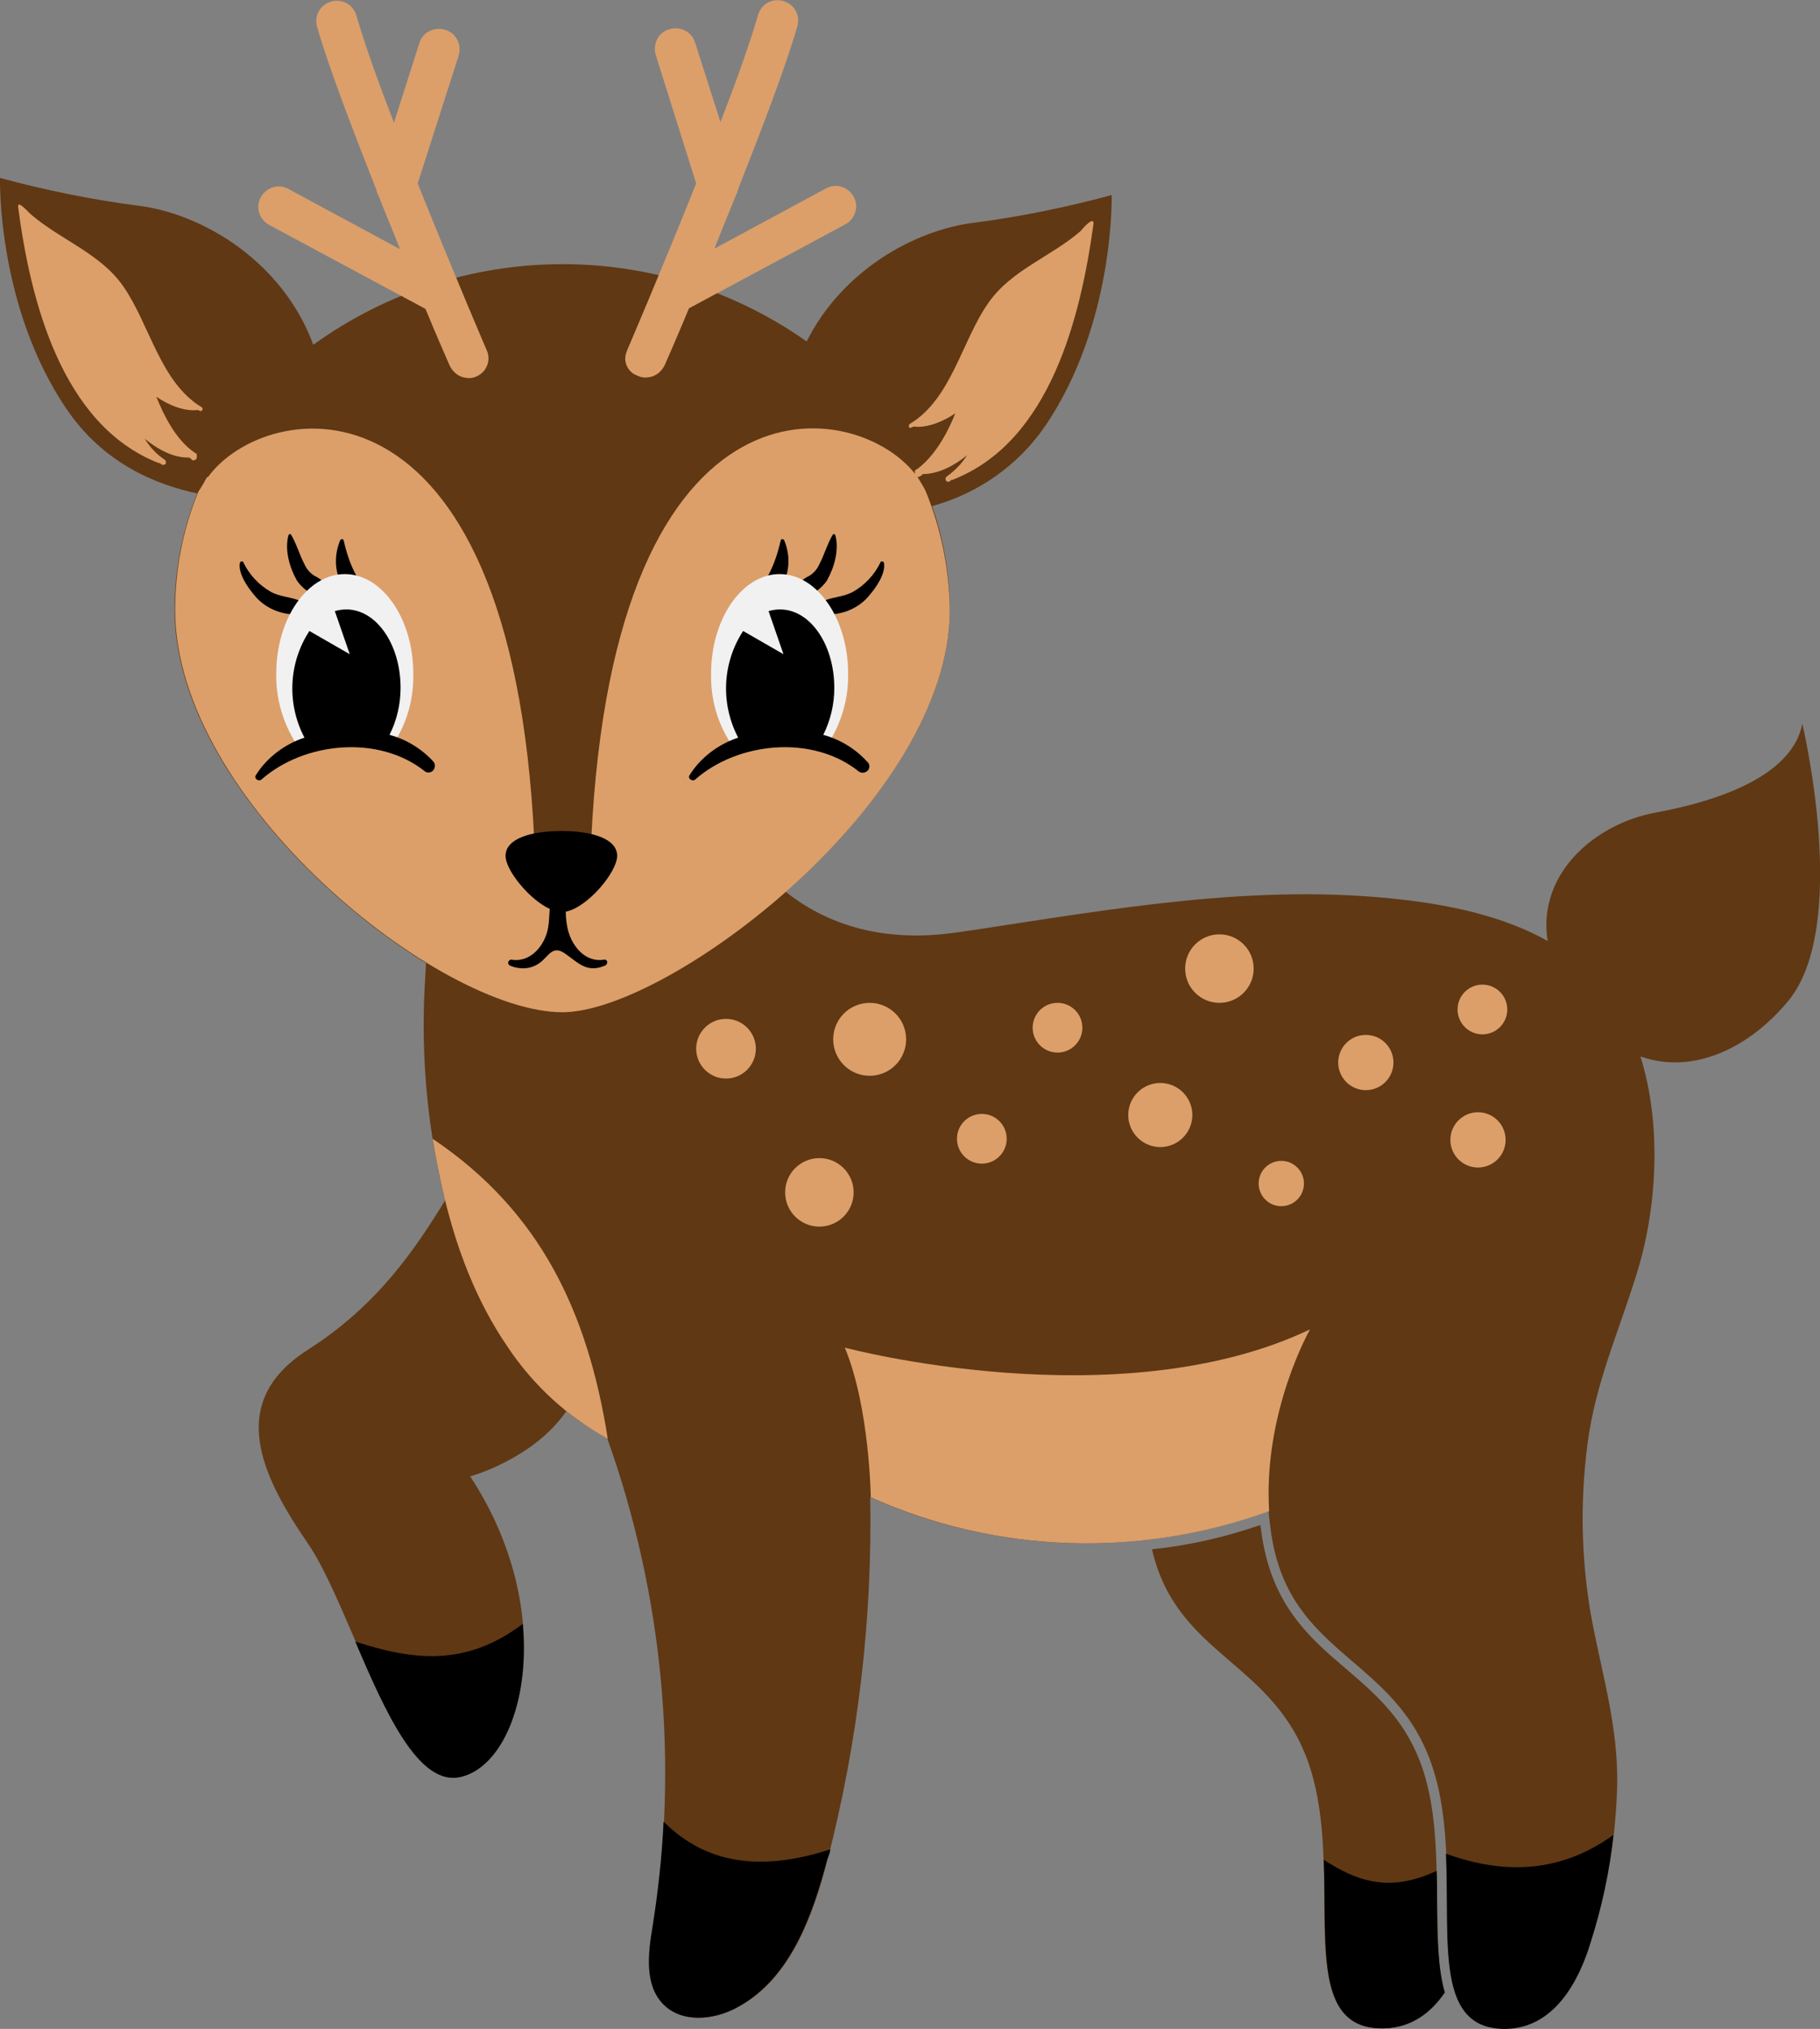 <?xml version="1.0" encoding="utf-8"?>
<!-- Generator: Adobe Illustrator 26.3.1, SVG Export Plug-In . SVG Version: 6.00 Build 0)  -->
<svg version="1.1" id="Layer_1" xmlns="http://www.w3.org/2000/svg" xmlns:xlink="http://www.w3.org/1999/xlink" x="0px" y="0px"
	 viewBox="0 0 329.4 367.2" style="enable-background:new 0 0 329.4 367.2;" xml:space="preserve">
<rect x="0" y="0" width="329.4" height="367.2" fill="#808080" stroke="none"/>
<style type="text/css">
	.st0{fill:#603813;}
	.st1{fill:#DC9F6A;}
	.st2{fill:#F1F1F2;}
</style>
<g id="Layer_2_00000158729409732623226450000016384196378724990128_">
	<g id="Слой_1">
		<path class="st0" d="M326.2,131c-1.7,8.7-13.2,13.6-26.7,16.1c-10.7,2-21.3,10.9-19.4,23.2c-8-4.5-17.6-6.5-26.5-7.5
			c-26.1-3-52.2,1.7-77.9,5.6c-1,0.1-1.9,0.3-2.9,0.4c-11.3,1.6-21.9-0.5-30.6-7.4c15.9-14.1,29.7-33,29.7-51
			c0-6.4-1.1-12.8-3.2-18.8c8.3-2.3,15.5-7.3,20.4-14.4c12.7-18.6,12.1-41.9,12.1-41.9c-8.1,2.2-16.4,3.9-24.8,5
			c-10.9,1.3-24,8.7-30.4,21.5c-26.8-18.9-62.7-18.6-89.3,0.6c-5.5-15-20-23.8-31.9-25.2c-8.4-1.1-16.7-2.8-24.8-5
			c0,0-0.6,23.3,12.1,41.9c6.6,9.7,16,13.6,23.6,15.2c-2.7,6.7-4.1,13.9-4.1,21.1c0,24.4,23.7,50.5,45.5,63.9c0,0.7-0.1,1.4-0.1,2
			c-0.9,13.1,0.1,26.2,3.1,39c0.1,0.6,0.3,1.3,0.5,1.9c-5.5,8.9-12.2,19-24.9,27.1c-14.9,9.5-8.3,22.9,0,35s16.1,44.9,27.7,42.2
			s17.8-29.8,1.7-54.3c0,0,11.4-3.1,17.4-11.8c2.3,1.9,4.8,3.5,7.4,4.9c10.1,28.3,13,58.7,8.3,88.4c-0.8,4.8-1.5,10.5,1.9,14
			s9.2,2.9,13.4,0.6c9.5-5.1,13.6-16.4,16.3-26.8c5.5-21.4,8.1-43.4,7.7-65.5c22.8,10.2,48.7,11,72.1,2.5c0.1,1.3,0.3,2.7,0.5,4.2
			c3.4,22.3,22.6,22,29.2,42.2s-3.7,47.5,13.3,47.2c8.6-0.2,13.1-8.4,15.3-15.7c3-9.3,4.6-19,4.8-28.7c0.1-10-2.5-18.9-4.4-28.5
			c-2.1-10.8-2.4-21.8-1-32.7c1.4-11.1,5.7-20.5,8.9-30.9c3.6-11.4,4.7-26.7,0.7-39.4c9.6,3.4,19.8-1.6,26.8-10.1
			C334.9,167.4,326.2,131,326.2,131z"/>
		<path class="st1" d="M36.5,73.7c-7.5-4.5-9.4-15-14.2-21.9c-4.2-6-11.4-8.4-16.7-13c-0.4-0.3-2.6-2.9-2.3-1.2
			c2.2,16.7,7.8,39.3,25.4,46.2h0.2c0.1,0.1,0.3,0.2,0.4,0.3c0.2,0.1,0.6,0,0.7-0.2c0.1-0.2,0-0.6-0.2-0.7c-1.5-1-2.7-2.3-3.6-3.8
			c2.3,1.9,5.2,3.5,8,3.4c0.2,0.1,0.4,0.2,0.5,0.4c0.3,0.2,0.6,0.1,0.8-0.1c0.1-0.2,0.2-0.4,0.1-0.6c0.1-0.2,0-0.4-0.2-0.5
			c0,0,0,0,0,0c-0.1,0-0.1,0-0.2-0.1c-3.2-2.2-5.4-6.3-6.9-10.1c2.3,1.6,5.2,2.7,7.5,2.4l0,0c0.2,0.1,0.3,0.1,0.5,0.2
			S36.9,73.9,36.5,73.7z"/>
		<path class="st1" d="M164.9,77.4c0.2-0.1,0.3-0.1,0.5-0.2l0,0c2.2,0.3,5.2-0.8,7.5-2.4c-1.5,3.8-3.8,7.8-6.9,10.1
			c-0.1,0-0.1,0-0.2,0.1c-0.2,0.1-0.3,0.3-0.2,0.5c0,0,0,0,0,0c-0.1,0.5,0.4,1.1,0.9,0.7c0.2-0.1,0.4-0.2,0.5-0.4
			c2.8,0,5.7-1.5,8-3.4c-0.9,1.5-2.2,2.8-3.6,3.8c-0.6,0.4-0.1,1.3,0.5,0.9c0.1-0.1,0.3-0.2,0.4-0.3c0.1,0.1,0.1,0.1,0.2,0
			c0,0,0,0,0,0c17.6-6.9,23.1-29.5,25.4-46.2c0.2-1.7-2,0.8-2.3,1.2c-5.4,4.7-12.5,7-16.7,13c-4.8,6.8-6.7,17.4-14.2,21.9
			C164.3,77,164.5,77.6,164.9,77.4z"/>
		<path class="st1" d="M167.5,88.8c-0.4-0.8-0.9-1.6-1.4-2.4l0,0c-10.3-14.5-55-21.9-59.1,65.8H96.7C92.6,64.5,47.9,72,37.6,86.4
			l-0.1-0.1c-0.5,0.9-1,1.8-1.6,2.7c-2.8,6.8-4.2,14.1-4.2,21.4c0,34.6,47.8,72.8,70.1,72.8c19.2,0,70.1-38.2,70.1-72.8
			C171.8,102.9,170.3,95.6,167.5,88.8z"/>
		<path d="M109.2,173.7c-3.5,0.5-5.9-2.8-6.5-5.8c-0.2-1-0.3-1.9-0.3-2.9c4-0.8,9.3-7.2,9.3-10.1c0-3.1-4.5-4.5-10.1-4.5
			s-10.1,1.4-10.1,4.5c0,2.6,4.3,7.9,8,9.6c-0.1,1.1-0.1,2.3-0.3,3.4c-0.5,3-3,6.3-6.5,5.8c-0.3-0.1-0.6,0.1-0.7,0.4
			c-0.1,0.3,0.1,0.6,0.4,0.7c1.7,0.7,3.6,0.6,5.1-0.4c1.8-1.2,2.4-3.5,4.8-1.8s3.9,3.5,7.1,2.2C110.2,174.5,110,173.5,109.2,173.7z"
			/>
		<path d="M54.2,108.7c-1.7-0.7-3.6-0.7-5.2-1.6c-2.1-1.2-3.8-3-4.9-5.2c0-0.2-0.2-0.3-0.4-0.3c-0.1,0-0.2,0.1-0.3,0.3
			c-0.3,2,1.5,4.5,2.7,5.9c1.8,2.2,4.6,3.4,7.4,3.4C54.7,111.1,55.6,109.3,54.2,108.7z"/>
		<path d="M58.5,105.3c-0.5-0.5-1-0.8-1.6-1.1c-0.8-0.5-1.4-1.2-1.8-2.1c-0.9-1.7-1.4-3.6-2.4-5.3c-0.1-0.2-0.4-0.2-0.5,0.1
			c-0.7,2.6,0.2,5.8,1.5,8.1c0.7,1.2,3.8,4.1,5,2C59.1,106.4,59,105.7,58.5,105.3z"/>
		<path d="M64.5,104.2c-1.1-2-1.8-4.2-2.3-6.4c-0.1-0.2-0.2-0.3-0.4-0.2c-0.1,0-0.1,0.1-0.2,0.1c-1.1,2.6-1.1,5.5,0.2,8
			c0.3,0.5,0.8,0.8,1.3,0.8c0.6,0,1.1-0.3,1.3-0.8C64.7,105.2,64.8,104.6,64.5,104.2z"/>
		<path class="st2" d="M62.4,133c3,0,6,0.5,8.8,1.6c2.5-3.8,3.7-8.2,3.6-12.7c0-9.9-5.6-18-12.4-18S50,112,50,121.9
			c-0.1,4.5,1.2,8.9,3.6,12.7C56.4,133.5,59.4,133,62.4,133z"/>
		<path d="M78.4,137.8c-2.1-2.3-4.9-4-7.9-4.8c1.3-2.6,2-5.5,2-8.5c0-7.9-4.4-14.2-9.8-14.2c-0.7,0-1.4,0.1-2.1,0.3l2.7,7.8
			l-7.3-4.2c-3.8,5.8-4.1,13.2-0.9,19.3c-3.6,1.2-6.8,3.6-8.8,6.8c-0.4,0.6,0.5,1.2,1,0.8c7.7-6.8,21.2-8.2,29.6-1.5
			c0.5,0.4,1.3,0.2,1.6-0.3C78.8,138.8,78.8,138.2,78.4,137.8z"/>
		<path d="M149.2,108.7c1.7-0.7,3.6-0.7,5.2-1.6c2.1-1.2,3.8-3,4.9-5.2c0-0.2,0.2-0.3,0.4-0.3c0.1,0,0.2,0.1,0.3,0.3
			c0.3,2-1.5,4.5-2.7,5.9c-1.8,2.2-4.6,3.4-7.4,3.4C148.7,111.1,147.9,109.3,149.2,108.7z"/>
		<path d="M144.9,105.3c0.5-0.5,1-0.8,1.6-1.1c0.8-0.5,1.4-1.2,1.8-2.1c0.9-1.7,1.4-3.6,2.4-5.3c0.1-0.2,0.4-0.2,0.5,0.1
			c0.7,2.6-0.2,5.8-1.5,8.1c-0.7,1.2-3.8,4.1-5,2C144.4,106.4,144.4,105.7,144.9,105.3z"/>
		<path d="M139,104.2c1.1-2,1.8-4.2,2.3-6.4c0.1-0.2,0.2-0.3,0.4-0.2c0.1,0,0.1,0.1,0.2,0.1c1.1,2.6,1.1,5.5-0.2,8
			c-0.3,0.5-0.8,0.8-1.3,0.8c-0.6,0-1.1-0.3-1.3-0.8C138.7,105.3,138.6,104.6,139,104.2z"/>
		<path class="st2" d="M141.1,133c-3,0-6,0.5-8.8,1.6c-2.5-3.8-3.7-8.2-3.6-12.7c0-9.9,5.6-18,12.4-18s12.4,8.1,12.4,18
			c0.1,4.5-1.2,8.9-3.6,12.7C147.1,133.5,144.1,133,141.1,133z"/>
		<path d="M156.9,137.8c-2.1-2.3-4.9-4-7.9-4.8c1.3-2.6,2-5.5,2-8.5c0-7.9-4.4-14.2-9.8-14.2c-0.7,0-1.4,0.1-2.1,0.3l2.7,7.8
			l-7.3-4.2c-3.8,5.8-4.1,13.2-0.9,19.3c-3.6,1.2-6.8,3.6-8.8,6.8c-0.4,0.6,0.5,1.2,1,0.8c7.7-6.8,21.2-8.2,29.6-1.5
			c0.5,0.4,1.3,0.3,1.7-0.2S157.4,138.2,156.9,137.8L156.9,137.8z"/>
		<path class="st1" d="M88.1,63.4c-0.1-0.2-6.3-14.7-12.5-30.2L83,10.1c0.6-2-0.4-4.1-2.4-4.7s-4.1,0.4-4.7,2.4l-4.6,14.4
			c-2.9-7.5-5.4-14.5-6.8-19.4c-0.6-2-2.6-3.1-4.6-2.5s-3.1,2.6-2.5,4.6c2.1,7.3,6.4,18.5,10.7,29.4c0.1,0.4,0.2,0.8,0.4,1.1
			c1.3,3.3,2.7,6.6,3.9,9.7L52.2,34.2c-1.8-1-4-0.3-5,1.5s-0.3,4,1.5,5L77,55.9c2.4,5.8,4.2,9.8,4.4,10.3c0.6,1.2,1.7,2.1,3.1,2.2
			c0.6,0.1,1.2,0,1.8-0.3C88.1,67.3,88.9,65.2,88.1,63.4z"/>
		<path class="st1" d="M113.5,63.4c0.1-0.2,6.3-14.7,12.5-30.2L118.7,10c-0.6-2,0.4-4.1,2.4-4.7s4.1,0.4,4.7,2.4l4.6,14.4
			c2.9-7.5,5.4-14.5,6.8-19.4c0.6-2,2.6-3.1,4.6-2.5s3.1,2.6,2.5,4.6c-2.1,7.3-6.4,18.5-10.7,29.4c-0.1,0.4-0.2,0.8-0.4,1.1
			c-1.3,3.3-2.7,6.6-3.9,9.7l20.2-10.9c1.8-1,4-0.3,5,1.5s0.3,4-1.5,5l-28.3,15.2c-2.4,5.8-4.2,9.8-4.4,10.3
			c-0.6,1.2-1.7,2.1-3.1,2.2c-0.6,0.1-1.2,0-1.8-0.3c-1.8-0.6-2.7-2.6-2-4.3C113.4,63.6,113.5,63.5,113.5,63.4z"/>
		<path class="st0" d="M260.1,344.1c-0.1-7.6-0.1-16.2-2.5-23.6c-2.9-8.9-8.2-13.5-13.9-18.4c-6.6-5.6-13.4-11.5-15.3-24.1
			c-0.1-0.7-0.2-1.3-0.3-2c-6.3,2.2-12.9,3.7-19.6,4.4c4.5,19.6,22.4,20.2,28.6,39.5c6.5,20.2-3.7,47.5,13.3,47.2
			c4.9-0.1,8.5-2.8,11-6.5C260.2,356.1,260.2,350.2,260.1,344.1z"/>
		<path class="st1" d="M237.1,240.6c-34.7,16.5-84.2,3.3-84.2,3.3c4.5,10.8,4.7,27.1,4.7,27.1c22.8,10.2,48.7,11,72.1,2.5
			C228.6,255.5,237.1,240.6,237.1,240.6z"/>
		<path class="st1" d="M78.3,206.1c0.5,3.1,1.1,6.1,1.8,9.2c2.3,10.1,5.9,19.9,11.8,28.5c4.6,6.9,10.8,12.6,18.1,16.6
			C106.4,237.5,97.8,219.2,78.3,206.1z"/>
		<circle class="st1" cx="157.4" cy="188.1" r="6.6"/>
		<circle class="st1" cx="131.4" cy="189.8" r="5.4"/>
		<circle class="st1" cx="148.3" cy="215.8" r="6.2"/>
		<circle class="st1" cx="177.7" cy="206.1" r="4.5"/>
		<circle class="st1" cx="191.4" cy="186" r="4.5"/>
		<circle class="st1" cx="220.7" cy="175.3" r="6.2"/>
		<circle class="st1" cx="210" cy="201.8" r="5.8"/>
		<circle class="st1" cx="231.9" cy="214.2" r="4.1"/>
		<circle class="st1" cx="247.2" cy="192.3" r="5"/>
		<circle class="st1" cx="268.3" cy="182.7" r="4.5"/>
		<circle class="st1" cx="267.5" cy="206.3" r="5"/>
		<path d="M64.3,297.1c5.5,12.9,11.5,26.3,19.1,24.5c7.3-1.7,12.5-13.2,11.2-27.7C84.2,301.8,74.5,300.4,64.3,297.1z"/>
		<path d="M150.3,334.7c-16,5.2-24.7,0.4-30.2-5c-0.3,6.4-1,12.7-2,19c-0.8,4.8-1.5,10.5,1.9,14s9.2,2.9,13.4,0.6
			c9.5-5.1,13.6-16.4,16.3-26.8C150,335.9,150.2,335.3,150.3,334.7z"/>
		<path d="M239.6,336.6c0.6,15.9-1.7,30.8,10.9,30.5c4.9-0.1,8.5-2.8,11-6.5c-1.3-4.5-1.4-10.4-1.4-16.5c0-1.8,0-3.6-0.1-5.5
			C251.3,342.7,245.3,340.3,239.6,336.6z"/>
		<path d="M261.7,335.5c0.7,16.3-2,31.9,10.9,31.7c8.6-0.2,13.1-8.4,15.3-15.7c2-6.3,3.4-12.8,4.1-19.4
			C280.5,340.4,269.3,338.2,261.7,335.5z"/>
	</g>
</g>
</svg>
